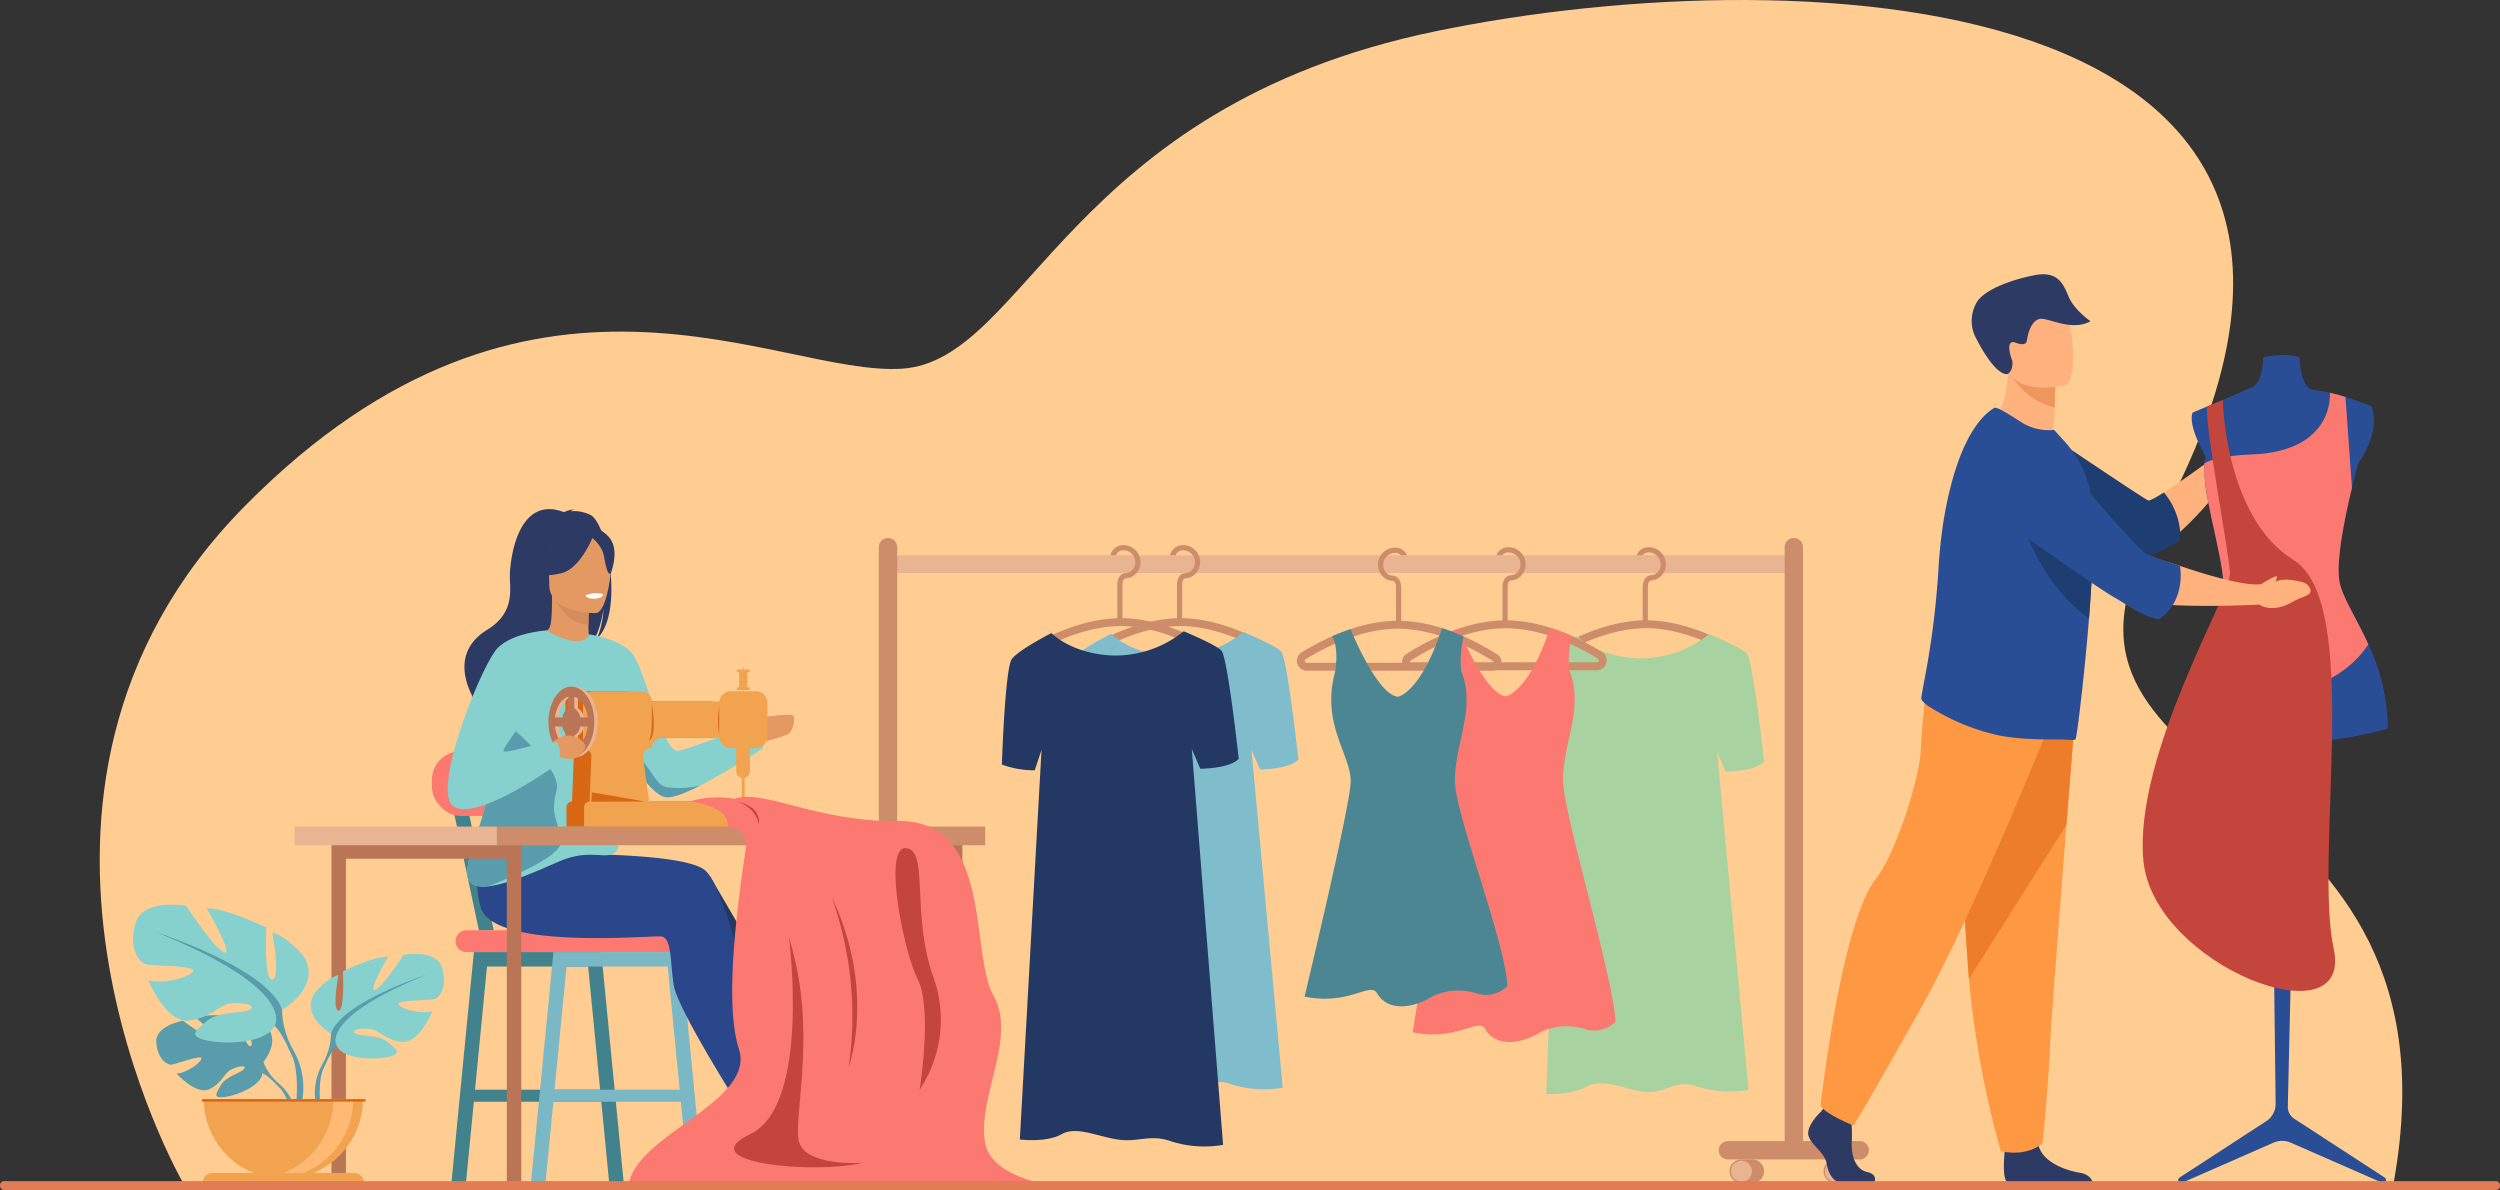 <svg xmlns="http://www.w3.org/2000/svg" width="505" height="240.386" viewBox="0 0 505 240.386">
  <rect x="0" y="0" width="505" height="240.386" fill="#333333" stroke="none"/>
  <g id="Grupo_56472" data-name="Grupo 56472" transform="translate(-273.224 -3881.04)">
    <path id="Trazado_105252" data-name="Trazado 105252" d="M307.978,4119.914s-45.156-78.36,12.6-136.739,107.434-26.035,132.638-27.657,33.287-52.751,107.848-68.172,207.3-9.846,144.822,101.664c-30.16,53.825,65.209,44.718,48.407,132.345Z" transform="translate(2.189 0)" fill="#ffcd91"/>
    <g id="Grupo_56469" data-name="Grupo 56469" transform="translate(300.097 3983.885)">
      <g id="Grupo_56461" data-name="Grupo 56461" transform="translate(137.336 5.827)">
        <g id="Grupo_56458" data-name="Grupo 56458">
          <rect id="Rectángulo_5553" data-name="Rectángulo 5553" width="181.642" height="3.572" transform="translate(198.145 7.069) rotate(180)" fill="#e8b491"/>
          <path id="Trazado_105253" data-name="Trazado 105253" d="M431.456,4101.084h3.707V3979.756a1.853,1.853,0,0,0-1.853-1.852h0a1.852,1.852,0,0,0-1.853,1.852Z" transform="translate(-418.145 -3977.904)" fill="#ce8d6a"/>
          <path id="Trazado_105254" data-name="Trazado 105254" d="M594.554,4101.01h3.707V3979.756a1.852,1.852,0,0,0-1.853-1.852h0a1.853,1.853,0,0,0-1.853,1.852Z" transform="translate(-398.263 -3977.904)" fill="#ce8d6a"/>
          <path id="Trazado_105255" data-name="Trazado 105255" d="M421.444,4090.2h26.623a1.853,1.853,0,0,0,1.853-1.854h0a1.854,1.854,0,0,0-1.853-1.854H421.444a1.853,1.853,0,0,0-1.853,1.854h0A1.853,1.853,0,0,0,421.444,4090.2Z" transform="translate(-419.591 -3964.667)" fill="#ce8d6a"/>
          <path id="Trazado_105256" data-name="Trazado 105256" d="M584.542,4090.2h26.623a1.853,1.853,0,0,0,1.853-1.854h0a1.853,1.853,0,0,0-1.853-1.854H584.542a1.854,1.854,0,0,0-1.853,1.854h0A1.853,1.853,0,0,0,584.542,4090.2Z" transform="translate(-399.709 -3964.667)" fill="#ce8d6a"/>
        </g>
        <g id="Grupo_56459" data-name="Grupo 56459" transform="translate(2.182 125.529)">
          <path id="Trazado_105257" data-name="Trazado 105257" d="M423.928,4089.794h2.191a2.392,2.392,0,1,1,0,4.784h-2.191a2.392,2.392,0,1,1,0-4.784Z" transform="translate(-421.536 -4089.794)" fill="#233862"/>
          <path id="Trazado_105258" data-name="Trazado 105258" d="M421.78,4092.156a2.118,2.118,0,1,0,2.118-2.118A2.118,2.118,0,0,0,421.78,4092.156Z" transform="translate(-421.506 -4089.764)" fill="#e8b491"/>
          <path id="Trazado_105259" data-name="Trazado 105259" d="M440.855,4089.794h2.191a2.392,2.392,0,1,1,0,4.784h-2.191a2.392,2.392,0,1,1,0-4.784Z" transform="translate(-419.473 -4089.794)" fill="#233862"/>
          <path id="Trazado_105260" data-name="Trazado 105260" d="M438.707,4092.156a2.118,2.118,0,1,0,2.118-2.118A2.118,2.118,0,0,0,438.707,4092.156Z" transform="translate(-419.443 -4089.764)" fill="#e8b491"/>
        </g>
        <g id="Grupo_56460" data-name="Grupo 56460" transform="translate(185.162 125.529)">
          <path id="Trazado_105261" data-name="Trazado 105261" d="M587.026,4089.794h2.191a2.392,2.392,0,1,1,0,4.784h-2.191a2.392,2.392,0,1,1,0-4.784Z" transform="translate(-584.634 -4089.794)" fill="#ce8d6a"/>
          <path id="Trazado_105262" data-name="Trazado 105262" d="M584.878,4092.156a2.118,2.118,0,1,0,2.118-2.118A2.118,2.118,0,0,0,584.878,4092.156Z" transform="translate(-584.604 -4089.764)" fill="#e8b491"/>
          <path id="Trazado_105263" data-name="Trazado 105263" d="M603.953,4089.794h2.191a2.392,2.392,0,1,1,0,4.784h-2.191a2.392,2.392,0,1,1,0-4.784Z" transform="translate(-582.571 -4089.794)" fill="#ce8d6a"/>
          <path id="Trazado_105264" data-name="Trazado 105264" d="M601.8,4092.156a2.118,2.118,0,1,0,2.118-2.118A2.118,2.118,0,0,0,601.8,4092.156Z" transform="translate(-582.541 -4089.764)" fill="#e8b491"/>
        </g>
        <path id="Trazado_105265" data-name="Trazado 105265" d="M551.743,4001.165c3.841-2.46,11.422-6.573,19.447-6.824v-6.869c0-.742.361-2.164,1.726-2.247a1.934,1.934,0,0,0,1.363-.7,2.207,2.207,0,0,0,.55-1.536,2.419,2.419,0,0,0-2.531-2.367,1.358,1.358,0,0,0-1.1.577h-1.225a2.514,2.514,0,0,1,2.321-1.631,3.448,3.448,0,0,1,3.581,3.324,3.261,3.261,0,0,1-.8,2.319,3,3,0,0,1-2.1,1.066c-.718.043-.735,1.151-.735,1.2v6.858c7.678.1,15.2,4.008,19.051,6.37a2.006,2.006,0,0,1-1.054,3.715H552.694a1.764,1.764,0,0,1-.951-3.25Zm.794,1.531a.146.146,0,0,0,.157.118h37.548a.386.386,0,0,0,.392-.3.375.375,0,0,0-.175-.451c-3.763-2.306-11.132-6.138-18.526-6.138l-.3,0c-7.783.11-15.262,4.171-19.029,6.583A.146.146,0,0,0,552.537,4002.7Z" transform="translate(-403.581 -3977.701)" fill="#ce8d6a"/>
        <path id="Trazado_105266" data-name="Trazado 105266" d="M467.891,4000.784c3.841-2.46,11.422-6.573,19.447-6.823v-6.87c0-.741.361-2.164,1.725-2.247a1.932,1.932,0,0,0,1.363-.7,2.206,2.206,0,0,0,.55-1.536,2.419,2.419,0,0,0-2.531-2.367,1.552,1.552,0,0,0-1.362,1h-1.141a2.652,2.652,0,0,1,2.5-2.058,3.448,3.448,0,0,1,3.58,3.324,3.256,3.256,0,0,1-.8,2.319,2.992,2.992,0,0,1-2.1,1.065c-.717.044-.734,1.151-.734,1.2v6.858c7.677.1,15.2,4.007,19.051,6.37a2.006,2.006,0,0,1-1.053,3.715H468.842a1.764,1.764,0,0,1-.951-3.25Zm.793,1.532a.148.148,0,0,0,.158.118H506.39a.386.386,0,0,0,.392-.3.376.376,0,0,0-.175-.451c-3.763-2.305-11.131-6.138-18.526-6.138l-.3,0c-7.783.11-15.262,4.171-19.029,6.583A.148.148,0,0,0,468.684,4002.316Z" transform="translate(-413.803 -3977.747)" fill="#ce8d6a"/>
        <path id="Trazado_105267" data-name="Trazado 105267" d="M457.149,4000.784c3.842-2.46,11.423-6.573,19.448-6.823v-6.87c0-.741.36-2.164,1.724-2.247a1.937,1.937,0,0,0,1.364-.7,2.212,2.212,0,0,0,.55-1.536,2.42,2.42,0,0,0-2.532-2.367,1.55,1.55,0,0,0-1.361,1H475.2a2.653,2.653,0,0,1,2.5-2.058,3.448,3.448,0,0,1,3.581,3.324,3.255,3.255,0,0,1-.8,2.319,2.994,2.994,0,0,1-2.1,1.065c-.717.044-.734,1.151-.735,1.2v6.858c7.678.1,15.2,4.007,19.052,6.37a2.007,2.007,0,0,1-1.053,3.715H458.1a1.764,1.764,0,0,1-.952-3.25Zm.794,1.532a.148.148,0,0,0,.158.118h37.548a.386.386,0,0,0,.392-.3.377.377,0,0,0-.175-.451c-3.764-2.305-11.132-6.138-18.526-6.138l-.3,0c-7.784.11-15.263,4.171-19.029,6.583A.147.147,0,0,0,457.943,4002.316Z" transform="translate(-415.112 -3977.747)" fill="#ce8d6a"/>
        <path id="Trazado_105268" data-name="Trazado 105268" d="M501.08,3994.829a21.97,21.97,0,0,1-14.281,4.9c-8.432-.316-12.436-4.532-12.436-4.532s-6.641,3.373-8.01,5.27-2,21.289-2,21.289a19.306,19.306,0,0,0,6.641,1.16l1.37-4.111-4.152,68.943s5.136.211,8.227-1.563c2.98-1.708,7.467.567,11.471,1.106s6.305-2.511,10.24-1.247a22.115,22.115,0,0,0,10.89.844l-6.317-68.282,1.711,4s5.871,0,7.768-2c0,0-2.248-20.622-3.513-21.886S501.08,3994.829,501.08,3994.829Z" transform="translate(-414.135 -3975.841)" fill="#80bdcc"/>
        <path id="Trazado_105269" data-name="Trazado 105269" d="M490.338,3994.7a21.962,21.962,0,0,1-14.281,4.9c-8.431-.316-12.436-4.532-12.436-4.532s-6.639,3.373-8.009,5.27-2,21.289-2,21.289a19.3,19.3,0,0,0,6.639,1.16l1.37-4.11-4.378,78.68s5.362.7,8.454-1.075c2.979-1.708,7.466.567,11.471,1.105s6.3-1.05,10.24.214a22.1,22.1,0,0,0,10.89.844l-6.319-79.968,1.712,3.994s5.871,0,7.768-2c0,0-2.248-20.622-3.513-21.886S490.338,3994.7,490.338,3994.7Z" transform="translate(-415.444 -3975.857)" fill="#233862"/>
        <path id="Trazado_105270" data-name="Trazado 105270" d="M584.932,3995.209a21.97,21.97,0,0,1-14.281,4.9c-8.432-.316-12.436-4.532-12.436-4.532s-6.641,3.373-8.01,5.27-2,21.289-2,21.289a19.313,19.313,0,0,0,6.641,1.16l-.305-3.86-2.477,68.693s5.136.211,8.227-1.563c2.98-1.708,7.467.568,11.473,1.106s6.3-2.511,10.238-1.247a22.116,22.116,0,0,0,10.89.844l-6.318-68.282,1.711,4s5.871,0,7.769-2c0,0-2.249-20.622-3.514-21.886S584.932,3995.209,584.932,3995.209Z" transform="translate(-403.913 -3975.795)" fill="#a8d29f"/>
        <path id="Trazado_105271" data-name="Trazado 105271" d="M526.5,4001.165a51.172,51.172,0,0,1,7.016-3.763,42,42,0,0,1,4.182-1.576,30.622,30.622,0,0,1,8.248-1.487h0v-6.867c0-.742.36-2.164,1.724-2.247a1.939,1.939,0,0,0,1.364-.7,2.211,2.211,0,0,0,.55-1.536,2.42,2.42,0,0,0-2.532-2.367,1.356,1.356,0,0,0-1.095.577H544.73a2.514,2.514,0,0,1,2.32-1.631,3.448,3.448,0,0,1,3.581,3.324,3.254,3.254,0,0,1-.8,2.319,3,3,0,0,1-2.1,1.066c-.717.043-.734,1.151-.735,1.2v6.857a30.388,30.388,0,0,1,9.182,1.694c1.331.447,2.6.951,3.79,1.477a52.93,52.93,0,0,1,6.08,3.2,2.006,2.006,0,0,1-1.052,3.715H527.447a1.764,1.764,0,0,1-.95-3.25Zm.792,1.532a.149.149,0,0,0,.158.118H565a.389.389,0,0,0,.393-.3.379.379,0,0,0-.177-.451,50.644,50.644,0,0,0-5.91-3.108c-1.178-.522-2.441-1.022-3.758-1.458a28.451,28.451,0,0,0-8.857-1.571c-.1,0-.2,0-.3,0a28.777,28.777,0,0,0-8.172,1.406,41.667,41.667,0,0,0-4.572,1.758,50.149,50.149,0,0,0-6.285,3.418A.148.148,0,0,0,527.289,4002.7Z" transform="translate(-406.659 -3977.701)" fill="#ce8d6a"/>
        <path id="Trazado_105272" data-name="Trazado 105272" d="M507.7,4000.785a52.448,52.448,0,0,1,6.078-3.2c1.189-.527,2.46-1.031,3.79-1.479a30.389,30.389,0,0,1,9.182-1.694v-6.857c0-.045-.017-1.152-.735-1.2a3,3,0,0,1-2.1-1.066,3.255,3.255,0,0,1-.8-2.317,3.448,3.448,0,0,1,3.581-3.324,2.485,2.485,0,0,1,2.275,1.536h-1.258a1.32,1.32,0,0,0-1.018-.482,2.421,2.421,0,0,0-2.532,2.367,2.211,2.211,0,0,0,.551,1.536,1.934,1.934,0,0,0,1.363.7c1.364.083,1.724,1.505,1.724,2.247v6.867h0a30.606,30.606,0,0,1,8.247,1.486,42.009,42.009,0,0,1,4.182,1.576,51.263,51.263,0,0,1,7.017,3.763,1.764,1.764,0,0,1-.951,3.25H508.748a2,2,0,0,1-1.051-3.713Zm.66,1.814a.387.387,0,0,0,.392.3H546.3a.164.164,0,0,0,.089-.3,50.3,50.3,0,0,0-6.285-3.418,41.773,41.773,0,0,0-4.573-1.758,28.828,28.828,0,0,0-8.172-1.406c-.1,0-.2,0-.3,0a28.457,28.457,0,0,0-8.857,1.57c-1.317.435-2.579.936-3.757,1.458a50.53,50.53,0,0,0-5.911,3.107A.377.377,0,0,0,508.357,4002.6Z" transform="translate(-408.968 -3977.691)" fill="#ce8d6a"/>
        <path id="Trazado_105273" data-name="Trazado 105273" d="M568.535,4073.681a6.146,6.146,0,0,1-6.287,1.43,12.266,12.266,0,0,0-8.569.494c-4.493,2.8-9.4,3.087-11.453-.492-1.366-2.387-5.691,2.53-14.653.676,0,0,7.407-45.228,7.617-50.589s-4.383-11.7-1.433-22.343c0,0,.012-.074.031-.208.04-.3.112-.882.158-1.6a13.478,13.478,0,0,0-.206-3.857,3.5,3.5,0,0,0-.669-1.458c1.189-.526,2.46-1.03,3.791-1.477.164.39.379.894.636,1.476.645,1.457,1.562,3.4,2.624,5.316.3.54.611,1.077.933,1.6,1.676,2.734,3.595,5.059,5.348,5.267,0,0,2.305-.31,5.219-5.267q.429-.73.875-1.6a47.161,47.161,0,0,0,2.327-5.479c.173-.484.348-.988.521-1.511a41.993,41.993,0,0,1,4.181,1.576,2.022,2.022,0,0,1,.156.266s-.143.552-.286,1.427a20.931,20.931,0,0,0-.283,3.721,14.625,14.625,0,0,0,.118,1.6c.009.07.019.139.03.208,0,0,1.375,2.667.954,7.516s-2.391,9.8-2.251,14.822C558.153,4031.947,568.325,4065.46,568.535,4073.681Zm-33.913-70.271c-.341-.214-.592-.375-.734-.466C534.03,4003.039,534.281,4003.2,534.622,4003.409Z" transform="translate(-406.428 -3975.935)" fill="#fc7972"/>
        <path id="Trazado_105274" data-name="Trazado 105274" d="M549.073,4066.461a6.145,6.145,0,0,1-6.287,1.43,12.267,12.267,0,0,0-8.57.494c-4.492,2.8-9.4,3.087-11.452-.491-1.368-2.388-5.691,2.529-14.654.675,0,0,9.105-37.928,9.316-43.291s-6.083-11.693-3.131-22.337c0,0,.012-.074.031-.208.039-.3.111-.881.158-1.6a13.524,13.524,0,0,0-.206-3.857,3.481,3.481,0,0,0-.669-1.456c1.189-.527,2.46-1.031,3.79-1.479.165.39.379.894.636,1.476.645,1.457,1.563,3.4,2.625,5.316.3.54.61,1.077.933,1.6,1.676,2.734,3.593,5.059,5.348,5.267,0,0,2.305-.31,5.218-5.267.287-.487.578-1.019.875-1.6a46.781,46.781,0,0,0,2.327-5.479c.173-.484.348-.989.521-1.511a42.009,42.009,0,0,1,4.182,1.576,2.016,2.016,0,0,1,.156.266s-.144.552-.286,1.427a20.817,20.817,0,0,0-.283,3.721,14.64,14.64,0,0,0,.118,1.6c.008.069.019.139.029.208,0,0,1.377,2.668.955,7.516s-2.392,9.8-2.252,14.822C538.691,4032.031,548.862,4058.241,549.073,4066.461Zm-33.913-62.968c-.342-.214-.592-.375-.734-.466C514.568,4003.123,514.818,4003.284,515.16,4003.493Z" transform="translate(-408.801 -3975.925)" fill="#4d8693"/>
      </g>
      <path id="Trazado_105275" data-name="Trazado 105275" d="M413.793,4102.909a1.461,1.461,0,0,0,1.461-1.461V4034.98h32.492v66.468a1.461,1.461,0,1,0,2.921,0v-69.389H412.332v69.389A1.461,1.461,0,0,0,413.793,4102.909Z" transform="translate(-283.139 -3965.475)" fill="#ba7556"/>
      <path id="Trazado_105276" data-name="Trazado 105276" d="M355.635,4016.693h0l7.563,35.718-2.99.018-6.932-32.743A2.48,2.48,0,0,1,355.635,4016.693Z" transform="translate(-290.345 -3967.348)" fill="#41828c"/>
      <path id="Trazado_105277" data-name="Trazado 105277" d="M355.983,4100.423a1.462,1.462,0,0,0,1.453-1.319l4.253-43.724h20.43l4.253,43.724a1.461,1.461,0,1,0,2.908-.283l-4.51-46.364H359.038l-4.51,46.364a1.461,1.461,0,0,0,1.313,1.6C355.888,4100.421,355.936,4100.423,355.983,4100.423Z" transform="translate(-290.187 -3962.989)" fill="#41828c"/>
      <rect id="Rectángulo_5554" data-name="Rectángulo 5554" width="28.534" height="2.435" transform="translate(96.325 119.706) rotate(180)" fill="#41828c"/>
      <path id="Trazado_105278" data-name="Trazado 105278" d="M370.306,4100.423a1.46,1.46,0,0,0,1.452-1.319l4.254-43.724h20.429l4.254,43.724a1.461,1.461,0,1,0,2.908-.283l-4.511-46.364H373.361l-4.511,46.364a1.462,1.462,0,0,0,1.313,1.6C370.211,4100.421,370.259,4100.423,370.306,4100.423Z" transform="translate(-288.441 -3962.989)" fill="#7bb8c6"/>
      <rect id="Rectángulo_5555" data-name="Rectángulo 5555" width="28.534" height="2.435" transform="translate(111.858 119.706) rotate(180)" fill="#7bb8c6"/>
      <path id="Trazado_105279" data-name="Trazado 105279" d="M402.773,4052.936H357.44a2.2,2.2,0,0,1-2.2-2.2h0a2.2,2.2,0,0,1,2.2-2.2h45.333a2.2,2.2,0,0,1,2.2,2.2h0A2.2,2.2,0,0,1,402.773,4052.936Z" transform="translate(-290.099 -3963.468)" fill="#fc7972"/>
      <rect id="Rectángulo_5556" data-name="Rectángulo 5556" width="34.307" height="13.074" rx="5.827" transform="translate(94.673 61.98) rotate(-180)" fill="#fc7972"/>
      <path id="Trazado_105280" data-name="Trazado 105280" d="M419.7,4077.064a1.426,1.426,0,0,0,1.187.993h.008a9.495,9.495,0,0,0,4.355-.919c.217-.082.412-.152.589-.21.046-.016.093-.032.138-.045s.073-.021.107-.034c1.715-.52,1.7.048,5.028-.744,3.79-.9,4.775-2.48,4.822-3.066.038-.5-1.706-.467-3.66-.448-.094,0-.19,0-.285,0l-.782,0c-2.336,0-3-.744-5.44-2.505-1.986-1.43-9.817-10.167-9.817-10.167l-3.389,4.009s6.884,5.853,7.2,8.027c.165,1.161-.348,2.052-.328,3.086,0,.073,0,.146.007.218A6.791,6.791,0,0,0,419.7,4077.064Z" transform="translate(-283.112 -3962.078)" fill="#e49963"/>
      <path id="Trazado_105281" data-name="Trazado 105281" d="M418.952,4075.689a1.426,1.426,0,0,0,1.187.993h.008a11,11,0,0,0,4.348-.928c.218-.079.415-.146.6-.2.046-.016.093-.032.138-.045s.073-.021.107-.034c1.715-.52,1.7.048,5.028-.744,3.79-.9,4.775-2.48,4.822-3.066.038-.5-1.706-.467-3.66-.448a11.5,11.5,0,0,1-5.5,2.352c-2.612.351-5.458-.065-7.35.106,0,.073,0,.146.007.218A6.791,6.791,0,0,0,418.952,4075.689Z" transform="translate(-282.365 -3960.703)" fill="#1c468a"/>
      <path id="Trazado_105282" data-name="Trazado 105282" d="M409.7,4090.28c.217,1.615,2.5,1.493,5.082,1.036s1.927.241,5.565.073,4.817-1.445,4.962-1.976c.129-.47-1.645-.751-3.545-1.1-.239-.042-.479-.087-.719-.133-2.144-.409-3.637-1.9-5.526-3.176-1.791-1.2-4.282-5.8-4.282-5.8l-4.978.075s2.346,4.114,3.241,5.9a5.988,5.988,0,0,1,.27,3.407A6.359,6.359,0,0,0,409.7,4090.28Z" transform="translate(-283.88 -3959.728)" fill="#e49963"/>
      <path id="Trazado_105283" data-name="Trazado 105283" d="M414.366,4090.529c2.59-.374,1.918.3,5.559.252s4.876-1.893,5.037-2.418c.145-.465-.89-.6-2.778-1.009l-.751-.166a8.243,8.243,0,0,1-5.328,1.709c-2.449-.177-4.97-1.127-6.661-1.264a6.4,6.4,0,0,0-.126,1.694C409.484,4090.948,411.776,4090.9,414.366,4090.529Z" transform="translate(-283.509 -3958.755)" fill="#1c468a"/>
      <path id="Trazado_105284" data-name="Trazado 105284" d="M408.791,4013.172s1.182-2.9,2.484-3.016,5.439-.769,5.735-.178a4.094,4.094,0,0,1-.887,3.489c-.886.769-6.385,2.011-6.385,2.011Z" transform="translate(-283.571 -3968.197)" fill="#e49963"/>
      <path id="Trazado_105285" data-name="Trazado 105285" d="M401.935,4038.868l15.495,26.515s2.441,4.293,1.092,5.225a13.828,13.828,0,0,1-3.142,1.447s-19.7-19.566-21.069-26.973S401.935,4038.868,401.935,4038.868Z" transform="translate(-285.354 -3964.654)" fill="#233862"/>
      <path id="Trazado_105286" data-name="Trazado 105286" d="M366.584,4035.317s32.427-1.089,38.353,3,13.829,49.238,13.829,49.238a3.983,3.983,0,0,1-1.975.548,16.357,16.357,0,0,1-3.982-.768s-13.2-20.6-13.974-25.685-.35-9.573-2.595-9.788-33.835,2.788-36.366-5.86a18.267,18.267,0,0,1,1.879-14.542Z" transform="translate(-289.624 -3965.547)" fill="#2b478b"/>
      <path id="Trazado_105287" data-name="Trazado 105287" d="M383.621,3998.852a17.489,17.489,0,0,0,1.308-6.021c-.042.318-.595,4.365-2.151,6.656-6.393,4.2-18.645,18.21-18.4,20.865,0,0-4.315-7.319-4.39-7.363,0,0-7.961-10.123,1.474-15.922,4.8-2.947,4.771-6.73,4.571-10.015s1.308-17.43,10.914-13.729a6.238,6.238,0,0,1,2.233-.582,1.88,1.88,0,0,0-.85.4,7.45,7.45,0,0,1,4.034.772C385.882,3975.917,389.033,3993.871,383.621,3998.852Z" transform="translate(-289.903 -3972.71)" fill="#2c3a64"/>
      <path id="Trazado_105288" data-name="Trazado 105288" d="M380.607,3997.792c.031.014-3.087,1.633-5.432.992-2.207-.6-3.648-3.462-3.618-3.469.935-.186,1.2-1.47,1.185-6.987l.422.083,7.1,1.407s-.162,2.235-.166,4.341C380.095,3995.926,380.2,3997.6,380.607,3997.792Z" transform="translate(-288.11 -3970.806)" fill="#e49963"/>
      <path id="Trazado_105289" data-name="Trazado 105289" d="M380.092,3989.808s-.162,2.235-.166,4.341c-3.975-.112-6.076-3.737-6.937-5.748Z" transform="translate(-287.935 -3970.797)" fill="#d68d5d"/>
      <path id="Trazado_105290" data-name="Trazado 105290" d="M372.622,3989.3a20.9,20.9,0,0,1-2.583-6.1c-.357-2.009.666-9.457,8.149-8.384a10.17,10.17,0,0,1,4.217,1.594c1.625,1.1,3.969,3.467,1.347,9.965l-.681,2.2Z" transform="translate(-288.302 -3972.467)" fill="#2c3a64"/>
      <path id="Trazado_105291" data-name="Trazado 105291" d="M381.537,3993.156s-9.4.155-9.41-5.7-1.224-9.782,4.779-10.128,7.172,1.887,7.65,3.841S383.983,3992.965,381.537,3993.156Z" transform="translate(-288.053 -3972.152)" fill="#e49963"/>
      <path id="Trazado_105292" data-name="Trazado 105292" d="M372.986,3978.557s6.423-4.391,8.455-1.355c.616-.528,1.714-.91,3.165.848,2.18,2.642.24,7.314.24,7.314-.9.1-1.106-2.967-1.575-4.459a7.456,7.456,0,0,0-2.092-2.77c-.82,1.849-3.076,6.274-6.186,7.075-3.951,1.016-5.666-.043-5.666-.043A11.184,11.184,0,0,0,372.986,3978.557Z" transform="translate(-288.382 -3972.292)" fill="#2c3a64"/>
      <path id="Trazado_105293" data-name="Trazado 105293" d="M357.565,4044.7c.507,1.408,2.062,1.771,4.147,1.526,3.975-.465,9.879-3.134,14.134-4.979,6.487-2.812,9.435-.169,11.5-1.959s-2.359-5.769,1.474-24.246c1.3-6.266-6.933-19.709-6.933-19.709s-.57,3.643-8.6-.778a73.737,73.737,0,0,0-6.368,10.091c-3.294,6.248-6.449,13.795-5.522,17.684C363.167,4029.745,356.091,4040.609,357.565,4044.7Z" transform="translate(-289.84 -3970.047)" fill="#86d1cd"/>
      <path id="Trazado_105294" data-name="Trazado 105294" d="M379.221,3995.249l4.854,19.942s.6,1.077,1.553,2.608c2.225,3.6,6.342,9.708,8.979,10.328,1.3.308,4.066-.775,7.126-2.321a145.009,145.009,0,0,0,12.628-7.506c.442-2.654-1.867-4.816-1.867-4.816s-13.858,5.208-15.234,5.307c-3,.214-6.054-14.266-8.857-19.091C386.375,3996.21,379.221,3995.249,379.221,3995.249Z" transform="translate(-287.176 -3969.962)" fill="#86d1cd"/>
      <path id="Trazado_105295" data-name="Trazado 105295" d="M378.64,3988.319s.175.744,2.026.629c0,0,1.554-.1,1.507-.913A5,5,0,0,0,378.64,3988.319Z" transform="translate(-287.246 -3970.865)" fill="#fff"/>
      <path id="Trazado_105296" data-name="Trazado 105296" d="M357.565,4042.816c.507,1.408,2.062,1.771,4.147,1.526,2.751-1.2,14.635-5.8,14.5-8.923-.2-4.619-2.285-4.766-.811-10.467,1.184-4.578-9.8-13.088-11.549-14.939-3.293,6.248-3.384,6.544-2.457,10.433C363.167,4027.86,356.091,4038.725,357.565,4042.816Z" transform="translate(-289.84 -3968.163)" fill="#599dad"/>
      <path id="Trazado_105297" data-name="Trazado 105297" d="M384.932,4015.435c2.225,3.6,6.342,9.708,8.979,10.328,1.3.308,4.066-.775,7.126-2.321a18.522,18.522,0,0,1-6.513.356c-2.284-.221-2.948-3.022-6.56-7.224C385.622,4013.85,385.046,4014.536,384.932,4015.435Z" transform="translate(-286.479 -3967.599)" fill="#599dad"/>
      <path id="Trazado_105298" data-name="Trazado 105298" d="M334.367,4102.909a1.461,1.461,0,0,0,1.462-1.461V4036.1h32.492v65.348a1.461,1.461,0,1,0,2.921,0v-69.389H332.906v69.389A1.461,1.461,0,0,0,334.367,4102.909Z" transform="translate(-292.821 -3965.475)" fill="#ba7556"/>
      <rect id="Rectángulo_5557" data-name="Rectángulo 5557" width="40.872" height="3.78" transform="translate(73.507 67.898) rotate(180)" fill="#e8b491"/>
      <rect id="Rectángulo_5558" data-name="Rectángulo 5558" width="98.632" height="3.78" transform="translate(172.139 67.898) rotate(180)" fill="#ce8d6a"/>
      <path id="Trazado_105299" data-name="Trazado 105299" d="M375.03,4015.546v-7.988a2.061,2.061,0,0,1,2.061-2.061h9.782a2.06,2.06,0,0,1,2.061,2.061h15.846v7.369H390.995a2.062,2.062,0,0,0-2.061,2.062h-.107a1.686,1.686,0,0,0-1.669,1.92l1.241,8.855h23.88v5.068H375.25v-3.95a1.118,1.118,0,0,1,1.117-1.118h0l.348-9.024a1.687,1.687,0,0,0-.746-1.465A2.088,2.088,0,0,1,375.03,4015.546Z" transform="translate(-287.687 -3968.713)" fill="#d86713"/>
      <path id="Trazado_105300" data-name="Trazado 105300" d="M378.194,4015.546v-7.988a2.061,2.061,0,0,1,2.062-2.061h9.781a2.06,2.06,0,0,1,2.061,2.061h15.847v7.369H394.16a2.062,2.062,0,0,0-2.062,2.062h-.107a1.687,1.687,0,0,0-1.669,1.92l1.241,8.855h21.953a1.927,1.927,0,0,1,1.927,1.926v3.142H378.414v-3.95a1.118,1.118,0,0,1,1.117-1.118h0l.348-9.024a1.682,1.682,0,0,0-.746-1.465A2.088,2.088,0,0,1,378.194,4015.546Z" transform="translate(-287.301 -3968.713)" fill="#f1a34f"/>
      <rect id="Rectángulo_5559" data-name="Rectángulo 5559" height="0.341" transform="translate(120.622 53.582)" fill="#9ed9f0"/>
      <path id="Trazado_105301" data-name="Trazado 105301" d="M405.088,4005.5h4.994a2.372,2.372,0,0,1,2.373,2.372v6.747a2.373,2.373,0,0,1-2.373,2.373h-1.154v4.649a1.388,1.388,0,0,1-1.071,1.351v3.942h-.585V4023a1.388,1.388,0,0,1-1.12-1.362v-4.649h-1.064a2.373,2.373,0,0,1-2.373-2.373v-6.747A2.372,2.372,0,0,1,405.088,4005.5Z" transform="translate(-284.312 -3968.713)" fill="#f1a34f"/>
      <path id="Trazado_105302" data-name="Trazado 105302" d="M405.879,4005.252h.484v-3.067h-.456v-.53H407.2v-.493h.149v.493h1.17v.53h-.511v3.067h.484v.529h-1.143v.785H407.2v-.785h-1.319Z" transform="translate(-283.926 -3969.242)" fill="#f1a34f"/>
      <path id="Trazado_105303" data-name="Trazado 105303" d="M377.241,4004.666c2.556,0,4.627,3.2,4.627,7.142s-2.071,7.141-4.627,7.141-4.626-3.2-4.626-7.141S374.686,4004.666,377.241,4004.666Zm-3.3,6.217h1.51a2.659,2.659,0,0,1,1.195-1.845v-2.333C375.267,4007.088,374.183,4008.761,373.937,4010.883Zm3.9-4.177v2.333a2.652,2.652,0,0,1,1.195,1.845h1.511C380.3,4008.761,379.215,4007.088,377.84,4006.706Zm2.706,6.027h-1.511a2.655,2.655,0,0,1-1.195,1.845v2.333C379.215,4016.527,380.3,4014.854,380.546,4012.732Zm-3.9,4.177v-2.333a2.662,2.662,0,0,1-1.195-1.845h-1.51C374.183,4014.854,375.267,4016.527,376.642,4016.91Z" transform="translate(-287.981 -3968.814)" fill="#e8b491"/>
      <path id="Trazado_105304" data-name="Trazado 105304" d="M376.6,4004.666c2.555,0,4.626,3.2,4.626,7.142s-2.071,7.141-4.626,7.141-4.627-3.2-4.627-7.141S374.042,4004.666,376.6,4004.666Zm-3.305,6.217H374.8a2.651,2.651,0,0,1,1.195-1.845v-2.333C374.623,4007.088,373.541,4008.761,373.293,4010.883Zm3.9-4.177v2.333a2.659,2.659,0,0,1,1.195,1.845h1.51C379.655,4008.761,378.571,4007.088,377.2,4006.706Zm2.7,6.027h-1.51a2.662,2.662,0,0,1-1.195,1.845v2.333C378.571,4016.527,379.655,4014.854,379.9,4012.732Zm-3.9,4.177v-2.333a2.655,2.655,0,0,1-1.195-1.845h-1.511C373.541,4014.854,374.623,4016.527,376,4016.91Z" transform="translate(-288.059 -3968.814)" fill="#ba7556"/>
      <path id="Trazado_105305" data-name="Trazado 105305" d="M372.885,4014.713s1.99-1.547,3.869-1.179,2.8,1.658,2.727,2.248a3.353,3.353,0,0,1-2.506,2.4c-1.437.147-5.529-.885-5.529-.885Z" transform="translate(-288.123 -3967.74)" fill="#e49963"/>
      <path id="Trazado_105306" data-name="Trazado 105306" d="M373.718,3994.555s-7.664.472-10.317,4.172c-3.735,5.209-12.7,28.38-8.452,31.341,4.782,3.334,21.34-8.716,21.34-8.716s.565-2.642-.221-3.92-10.319,2.111-10.909,1.521,6.105-8.333,6.105-10.1S373.718,3994.555,373.718,3994.555Z" transform="translate(-290.271 -3970.047)" fill="#86d1cd"/>
      <path id="Trazado_105307" data-name="Trazado 105307" d="M398.745,4025.446s8.083.8,7.694,5.068c0,0,3.993.566,3.7,3.779s-5.064,30-1.461,41.1-22.3,17.634-22.3,28.44h92.808s-18.99-.393-20.743-9.352,6.525-21.407,1.656-29.839.194-36.3-20.159-35.214c-15.971-.1-26.525-6.561-32.149-4.516A19.782,19.782,0,0,0,398.745,4025.446Z" transform="translate(-286.303 -3966.396)" fill="#fc7972"/>
      <path id="Trazado_105308" data-name="Trazado 105308" d="M416.488,4049.9s4.442,33.792-7.81,39.636,13.068,8.187,22.71,5.8c0,0-12.161.935-12.995-4.769S422.233,4068.01,416.488,4049.9Z" transform="translate(-283.985 -3963.301)" fill="#c4453b"/>
      <path id="Trazado_105309" data-name="Trazado 105309" d="M439.336,4082.542a25.408,25.408,0,0,0,2.824-22.594c-4.577-12.66-.876-25.709-5.551-26.2s-.681,20.451,2.337,26.489S439.336,4082.542,439.336,4082.542Z" transform="translate(-280.441 -3965.27)" fill="#c4453b"/>
      <path id="Trazado_105310" data-name="Trazado 105310" d="M422.977,4042.6a71.479,71.479,0,0,1,3.434,34.29S432.03,4061.464,422.977,4042.6Z" transform="translate(-281.842 -3964.19)" fill="#c4453b"/>
      <path id="Trazado_105311" data-name="Trazado 105311" d="M405.756,4025.385a6.059,6.059,0,0,1,4.638,4.566S411.022,4026.185,405.756,4025.385Z" transform="translate(-283.941 -3966.289)" fill="#c4453b"/>
      <path id="Trazado_105312" data-name="Trazado 105312" d="M379.684,4025.59l.108-1.886,10.737,1.85Z" transform="translate(-287.119 -3966.494)" fill="#d86713"/>
      <path id="Trazado_105313" data-name="Trazado 105313" d="M390.617,4007.678s.31,6.609-.567,7.6C390.05,4015.273,391.858,4014.744,390.617,4007.678Z" transform="translate(-285.856 -3968.448)" fill="#d86713"/>
      <path id="Trazado_105314" data-name="Trazado 105314" d="M402.743,4008.28v5.587A16.288,16.288,0,0,1,402.743,4008.28Z" transform="translate(-284.34 -3968.374)" fill="#d86713"/>
      <g id="Grupo_56468" data-name="Grupo 56468" transform="translate(0 79.895)">
        <g id="Grupo_56463" data-name="Grupo 56463" transform="translate(4.679 22.328)">
          <path id="Trazado_105315" data-name="Trazado 105315" d="M322.984,4073.29s3.913-4.563.241-7.464c0,0-2.681-1.623-4.868-1.491,0,0,3.1,5.2,2.1,5.712s-3.035-6.039-3.035-6.039-6.1-.591-8.066.352c0,0,5.218,4.27,4.119,4.523s-6.734-3.937-6.734-3.937-5.68.967-5.377,4.431,2.261,4.536,3.12,4.443,5.892-2.013,6-1.308-2.919,3.009-5.041,3.116c0,0,4.005,4.416,6.666,3.142s2.888-3.3,4.547-4.053,3.075-.756,2.391.017-3.688,1.523-4.637,3.2-1.8,2.81.954,2.4,7.23-2.429,7.426-4.735Z" transform="translate(-301.348 -4063.826)" fill="#599dad"/>
          <g id="Grupo_56462" data-name="Grupo 56462" transform="translate(2.803 5.621)">
            <path id="Trazado_105316" data-name="Trazado 105316" d="M303.846,4068.863s15.427-.595,18.833,3.816a11.16,11.16,0,0,0,3.072,4.312l.362.985s-2.673-2.818-3.63-2.988C322.483,4074.988,323.98,4069.521,303.846,4068.863Z" transform="translate(-303.846 -4068.836)" fill="#599dad"/>
            <path id="Trazado_105317" data-name="Trazado 105317" d="M323.466,4076.147a9.688,9.688,0,0,1,3.542,6.825l-.6.054s-1.057-4.523-2.969-6.293S323.466,4076.147,323.466,4076.147Z" transform="translate(-301.56 -4067.992)" fill="#599dad"/>
          </g>
        </g>
        <g id="Grupo_56465" data-name="Grupo 56465" transform="translate(35.904 9.935)">
          <path id="Trazado_105318" data-name="Trazado 105318" d="M333.272,4068.9s-6.224-3.486-3.32-8.216c0,0,2.323-2.9,4.813-3.652,0,0-1.327,7.053,0,7.219s.913-7.966.913-7.966,6.556-3.154,9.129-2.9c0,0-4.067,6.888-2.739,6.722s5.892-7.137,5.892-7.137,6.721-1.244,7.8,2.739-.664,5.975-1.66,6.224-7.385.166-7.219,1,4.481,2.157,6.887,1.41c0,0-2.656,6.557-6.14,6.225s-4.565-2.49-6.722-2.656-3.735.415-2.656,1,4.73.189,6.473,1.671,3.153,2.394-.083,3.059-9.046.249-10.208-2.241Z" transform="translate(-329.18 -4052.779)" fill="#86d1cd"/>
          <g id="Grupo_56464" data-name="Grupo 56464" transform="translate(0.805 4.168)">
            <path id="Trazado_105319" data-name="Trazado 105319" d="M352.426,4056.494s-17.428,5.643-19.419,11.951a13.228,13.228,0,0,1-1.66,6.057v1.246s1.826-4.232,2.822-4.813C334.169,4070.934,330.269,4065.457,352.426,4056.494Z" transform="translate(-329.72 -4056.494)" fill="#599dad"/>
            <path id="Trazado_105320" data-name="Trazado 105320" d="M331.524,4072.629a11.5,11.5,0,0,0-1.154,9.05l.691-.186s-.671-5.472.735-8.224S331.524,4072.629,331.524,4072.629Z" transform="translate(-329.897 -4054.621)" fill="#599dad"/>
          </g>
        </g>
        <g id="Grupo_56467" data-name="Grupo 56467">
          <path id="Trazado_105321" data-name="Trazado 105321" d="M327.271,4065.169s8.2-4.594,4.375-10.83c0,0-3.063-3.829-6.344-4.813,0,0,1.75,9.3,0,9.517s-1.2-10.5-1.2-10.5-8.642-4.157-12.034-3.829c0,0,5.36,9.08,3.61,8.86s-7.767-9.407-7.767-9.407-8.861-1.642-10.282,3.61.875,7.876,2.188,8.2,9.736.219,9.517,1.313-5.907,2.844-9.08,1.859c0,0,3.5,8.642,8.095,8.2s6.017-3.282,8.861-3.5,4.923.547,3.5,1.313-6.236.251-8.533,2.2-4.157,3.156.11,4.031,11.924.328,13.455-2.954Z" transform="translate(-297.177 -4043.924)" fill="#86d1cd"/>
          <g id="Grupo_56466" data-name="Grupo 56466" transform="translate(4.496 5.493)">
            <path id="Trazado_105322" data-name="Trazado 105322" d="M301.184,4048.82s22.973,7.439,25.6,15.752a17.446,17.446,0,0,0,2.188,7.986v1.641s-2.406-5.579-3.719-6.346C325.251,4067.854,330.392,4060.635,301.184,4048.82Z" transform="translate(-301.184 -4048.82)" fill="#599dad"/>
            <path id="Trazado_105323" data-name="Trazado 105323" d="M326.07,4070.09a15.151,15.151,0,0,1,1.524,11.928l-.912-.245s.885-7.213-.968-10.841S326.07,4070.09,326.07,4070.09Z" transform="translate(-298.284 -4046.352)" fill="#599dad"/>
          </g>
        </g>
        <path id="Trazado_105324" data-name="Trazado 105324" d="M325.993,4095.015a16.071,16.071,0,0,1-16.071-16.07h32.142A16.07,16.07,0,0,1,325.993,4095.015Z" transform="translate(-295.623 -4039.655)" fill="#f1a34f"/>
        <path id="Trazado_105325" data-name="Trazado 105325" d="M320.722,4094.893a16.078,16.078,0,0,0,18.067-15.947H334.8A16.074,16.074,0,0,1,320.722,4094.893Z" transform="translate(-294.307 -4039.655)" fill="#ffb973"/>
        <path id="Trazado_105326" data-name="Trazado 105326" d="M309.725,4094.213h32.586a1.982,1.982,0,0,0-1.982-1.982H311.707a1.982,1.982,0,0,0-1.982,1.982Z" transform="translate(-295.647 -4038.035)" fill="#f1a34f"/>
        <rect id="Rectángulo_5560" data-name="Rectángulo 5560" width="33.036" height="0.493" transform="translate(46.97 39.783) rotate(180)" fill="#d86713"/>
      </g>
    </g>
    <g id="Grupo_56471" data-name="Grupo 56471" transform="translate(638.475 3936.444)">
      <path id="Trazado_105327" data-name="Trazado 105327" d="M641.8,3969.272a68.705,68.705,0,0,0,5.256,5.652c3.5,3.361,8.192,7.109,12.312,7.808a6.574,6.574,0,0,0,3.169-.156,18.908,18.908,0,0,0,6.151-3.746,64.2,64.2,0,0,0,10.362-12.13l-2.945-3.335s-6.587,4.893-10.708,7.519c-1.639,1.04-2.881,2.274-3.173,2.149-1.024-.438-18.75-12.937-18.75-12.937Z" transform="translate(-593.545 -3926.807)" fill="#ffb27d"/>
      <path id="Trazado_105328" data-name="Trazado 105328" d="M641.8,3969.272a68.705,68.705,0,0,0,5.256,5.652,133.41,133.41,0,0,0,12.312,7.808,7.337,7.337,0,0,0,2.4.986c2.177-.128,6.849-3.073,6.849-3.073a10.35,10.35,0,0,0,.071-1.815,14.1,14.1,0,0,0-3.292-7.946c-1.639,1.04-2.888,1.723-3.18,1.6-1.024-.437-18.744-12.386-18.744-12.386Z" transform="translate(-593.545 -3926.807)" fill="#1e3d70"/>
      <g id="Grupo_56470" data-name="Grupo 56470" transform="translate(74.753 16.33)">
        <path id="Trazado_105329" data-name="Trazado 105329" d="M670.11,4014.025c-.606,3.709-1.02,6.407-1.02,6.407a40.668,40.668,0,0,0,14.837,2.956c1.7.056,3.377.036,5.016-.037,2.553-.112,5-.355,7.234-.657a84.243,84.243,0,0,0,11.277-2.262,40.258,40.258,0,0,0-3.922-17.037c-2.353-5.189-5.033-9.144-5.768-12.354-.92-4.022,1.04-13.4,2.457-19.248.72-2.963,1.3-5.019,1.3-5.019,4.944-7.251,2.571-11.5,2.571-11.5s-2.3-.96-5.187-1.839l-.043-.015c-.991-.3-2.045-.591-3.1-.831a24.752,24.752,0,0,0-3.194-.528c-2.817-.245-2.965-6.641-2.965-6.641a9.87,9.87,0,0,0-3.9-.431,20.841,20.841,0,0,0-3.416.431s0,5.058-2.367,6.111c-1.217.542-3.533,1.531-5.8,2.491v0l-.228.094-.748.316-.969.411-.467.2-.751.316c-1.694.715-2.924,1.229-2.924,1.229-1.055,2.732,2.639,8.868,2.639,8.868a6.232,6.232,0,0,0-.258,1.38l-.018.229a33.7,33.7,0,0,0,.82,7.729c1.008,5.279,2.6,11.331,2.976,15.4a9.718,9.718,0,0,1-.128,3.434.919.919,0,0,1-.033.109c-.156.471-.33,1.111-.516,1.88C672.479,3999.893,671.058,4008.2,670.11,4014.025Z" transform="translate(-665.123 -3944.979)" fill="#2a4e96"/>
        <path id="Trazado_105330" data-name="Trazado 105330" d="M665.7,4104.414l17.5-11.378a4.159,4.159,0,0,0,1.892-3.536l-1.057-88.119c0-.766,1.751-1.551,2.516-1.551s3.044.322,3.044,1.087l-2.04,89.162a2.871,2.871,0,0,0,1.307,2.474l18.248,11.862a.615.615,0,0,1-.335,1.131h0l-18.62-8.164a4.365,4.365,0,0,0-3.5,0l-18.62,8.164A.615.615,0,0,1,665.7,4104.414Z" transform="translate(-665.419 -3938.293)" fill="#2a4e96"/>
      </g>
      <path id="Trazado_105331" data-name="Trazado 105331" d="M631.948,3958.433s5.555,6.157,11.843,3.707a39.156,39.156,0,0,0,.754-5.983c0-.3.007-.584.011-.857.034-2.716.125-4.24.125-4.24h-.006c-.286-.12-9.612-3.948-9.6-3.63C635.231,3954.773,631.948,3958.433,631.948,3958.433Z" transform="translate(-594.747 -3928.353)" fill="#ffb27d"/>
      <path id="Trazado_105332" data-name="Trazado 105332" d="M635.567,3948.994a14.584,14.584,0,0,0,8.549,6.12c.034-2.716.125-4.24.125-4.24h-.006C643.975,3950.8,635.3,3948.5,635.567,3948.994Z" transform="translate(-594.306 -3928.168)" fill="#ed975d"/>
      <path id="Trazado_105333" data-name="Trazado 105333" d="M669.864,4013.2a59.3,59.3,0,0,0,13.7-.07,41.92,41.92,0,0,0,5.369-1.042c5.548-1.48,10.922-4.312,14.349-9.518-2.353-5.19-5.033-9.145-5.768-12.356-.919-4.022,1.039-13.4,2.458-19.247l-1.316-18.359v0l-.044-.013s-1-.3-1.325-.4c-.49-.147-1.77-.43-1.77-.43s1.05,11.749-15.593,12.44c-5.238.217-8.183.932-9.757,1.807-.6,6.682,5.084,22.5,3.617,26.9C672.762,3995.991,670.983,4006.327,669.864,4013.2Z" transform="translate(-590.125 -3927.823)" fill="#fc7972"/>
      <path id="Trazado_105334" data-name="Trazado 105334" d="M646.506,3952.289s-10.488,2.466-11.922-4.088-3.755-10.652,2.88-12.5,8.488.363,9.5,2.434S649.2,3951.479,646.506,3952.289Z" transform="translate(-594.619 -3929.866)" fill="#ffb27d"/>
      <path id="Trazado_105335" data-name="Trazado 105335" d="M635.524,3950.544c-.144.092-2.4.786-6.674-7.728a7.42,7.42,0,0,1,.436-6.783c1.564-2.555,7.108-4.563,11.716-5.437s5.713,1.719,6.8,4.324c1.139,2.734,4.428,4.986,4.428,4.986-3.973,2.219-8.758-.955-10.416-.432s-2.243,3.133-2.367,3.972-.315,1.534-2.4.785-.944,2.954-.609,3.662C636.436,3947.893,636.718,3949.779,635.524,3950.544Z" transform="translate(-595.2 -3930.424)" fill="#2c3a64"/>
      <path id="Trazado_105336" data-name="Trazado 105336" d="M612.1,4095.762h-6.35c-1.332,0-2.811-1.333-3.182-3.773s-3.107-3.773-3.7-5.771,2.442-4.81,2.442-4.81l.507-.652.527-.68,5.031,1.184s.125,1.2.2,2.723a34.841,34.841,0,0,1,.02,3.493c-.148,2.663.746,5.532,3.112,6.05S612.1,4095.762,612.1,4095.762Z" transform="translate(-598.789 -3912.181)" fill="#2c3a64"/>
      <path id="Trazado_105337" data-name="Trazado 105337" d="M652.009,4095.054H635.177a1.535,1.535,0,0,1-.358-.1c-1.123-.563-.772-4.866-.637-6.2.027-.246.045-.391.045-.391s5.919-4.734,6.734-1.109c.026.113.056.224.088.334h0c1.028,3.392,5.621,4.932,8.274,5.362C651.349,4093.282,651.874,4094.464,652.009,4095.054Z" transform="translate(-594.494 -3911.473)" fill="#2c3a64"/>
      <path id="Trazado_105338" data-name="Trazado 105338" d="M649.76,4007.7s-.9,11.216-1.955,24.7c-1.436,18.313-3.164,40.81-3.334,45.072-.3,7.4-1.48,19.237-1.48,19.237s-2.81,2.813-8.436,1.628a193.669,193.669,0,0,1-6.443-34.778c-.022-.292-.045-.588-.066-.883-1.332-18.2-3.4-56.527-3.4-56.527Z" transform="translate(-595.637 -3921.193)" fill="#ff9843"/>
      <path id="Trazado_105339" data-name="Trazado 105339" d="M649.76,4007.7s-.9,11.216-1.955,24.7l-19.693,31.158c-.022-.292-.045-.588-.066-.883-1.332-18.2-3.4-56.527-3.4-56.527Z" transform="translate(-595.637 -3921.193)" fill="#ed7d2b"/>
      <path id="Trazado_105340" data-name="Trazado 105340" d="M648.533,4009.518s-16.2,40.619-26.857,59.707-13.984,24.416-13.984,24.416-6.1-2.441-6.659-4.106c0,0,4.075-36.851,11.209-45.835,4.032-5.075,8.768-20.309,8.99-25.637s1.443-15.869,1.443-15.869Z" transform="translate(-598.515 -3921.675)" fill="#ff9843"/>
      <path id="Trazado_105341" data-name="Trazado 105341" d="M620.987,4014.979a43.764,43.764,0,0,0,13.484,5.591c5.761,1.251,12.8.717,15.156,1.013a1,1,0,0,0,.691-.176c.172-.108,1.1-7.215,1.985-16.209.038-.344.082-.727.09-1.075l.016-.125c.094-.937.19-1.887.276-2.849q.18-2.028.34-4.1.125-1.605.239-3.221c.015-.236.033-.471.048-.7.274-3.966.477-7.872.537-11.344.011-.576.016-1.139.018-1.692v-.074c.013-2.3-.048-4.357-.2-6.058-.038-.434-.082-.842-.136-1.229a21.85,21.85,0,0,0-5.58-11.635l-1.957-2.164a10.377,10.377,0,0,1-6.682-1.584c-2.353-1.508-4.913-3.137-5.389-2.87-3.641,2.129-6.544,7.577-8.521,14.69a80.5,80.5,0,0,0-2.347,12.678q-.284,2.612-.435,5.307a174.862,174.862,0,0,1-2.9,22.645c-.251,1.375-.451,2.471-.559,3.229C619.056,4013.708,620.4,4014.63,620.987,4014.979Z" transform="translate(-596.306 -3927.496)" fill="#2a4e96"/>
      <path id="Trazado_105342" data-name="Trazado 105342" d="M635.7,3968.275s2.049,17.419,15.309,27.086q.125-1.605.239-3.221c.015-.236.033-.471.048-.7.274-3.966.477-7.872.537-11.344.011-.576.016-1.139.018-1.692v-.074c-.012-2.051-.076-3.908-.2-5.489A33.313,33.313,0,0,0,635.7,3968.275Z" transform="translate(-594.289 -3925.81)" fill="#1e3d70"/>
      <path id="Trazado_105343" data-name="Trazado 105343" d="M675.2,3953.039s.372,23.72,14.314,32.367,4.04,59.7,8.095,78.527-36.394,3.466-38.443-17.782,17.664-54,17.494-58.062-5.15-30.035-4.623-33.712Z" transform="translate(-591.447 -3927.667)" fill="#c4453b"/>
      <path id="Trazado_105344" data-name="Trazado 105344" d="M651.351,3987.739a28.875,28.875,0,0,0,4.1,2.232,38.242,38.242,0,0,0,9.7,1.479c8.506.494,18.4-.057,18.4-.057,1.493,1.074,4.122.887,6.342-.364s1.736-.709,3.33-1.564a.993.993,0,0,0,.444-1.526,2.256,2.256,0,0,0-1.415-1.065c-2.965-.77-4.254-.544-5.533-.157a1.4,1.4,0,0,0,.346-1c-.088-.321-2.245.961-3.2,1.547-3.2.455-10.746-1.777-16.372-3.679-3.39-1.143-6.248-1.759-6.882-2a24.644,24.644,0,0,1-4.169-3.974A34.1,34.1,0,0,1,651.351,3987.739Z" transform="translate(-592.381 -3924.672)" fill="#ffb27d"/>
      <path id="Trazado_105345" data-name="Trazado 105345" d="M634.766,3976.946c6.646,4.687,19.008,13.463,22.234,15.25,2.077,1.151,4.768,3.4,8.7,4.278,5.633-3.829,4.267-10.809,4.267-10.809-3.39-1.143-6.085-2.168-6.718-2.414-1.69-.652-15.442-16.926-15.442-16.926s-5.24-6.731-9.955-5.622c-4.1.966-5.87,4-6.6,6.953A8.816,8.816,0,0,0,634.766,3976.946Z" transform="translate(-594.861 -3926.748)" fill="#2a4e96"/>
    </g>
    <rect id="Rectángulo_5561" data-name="Rectángulo 5561" width="505" height="1.802" rx="0.803" transform="translate(778.224 4121.427) rotate(-180)" fill="#e17c54"/>
  </g>
</svg>
